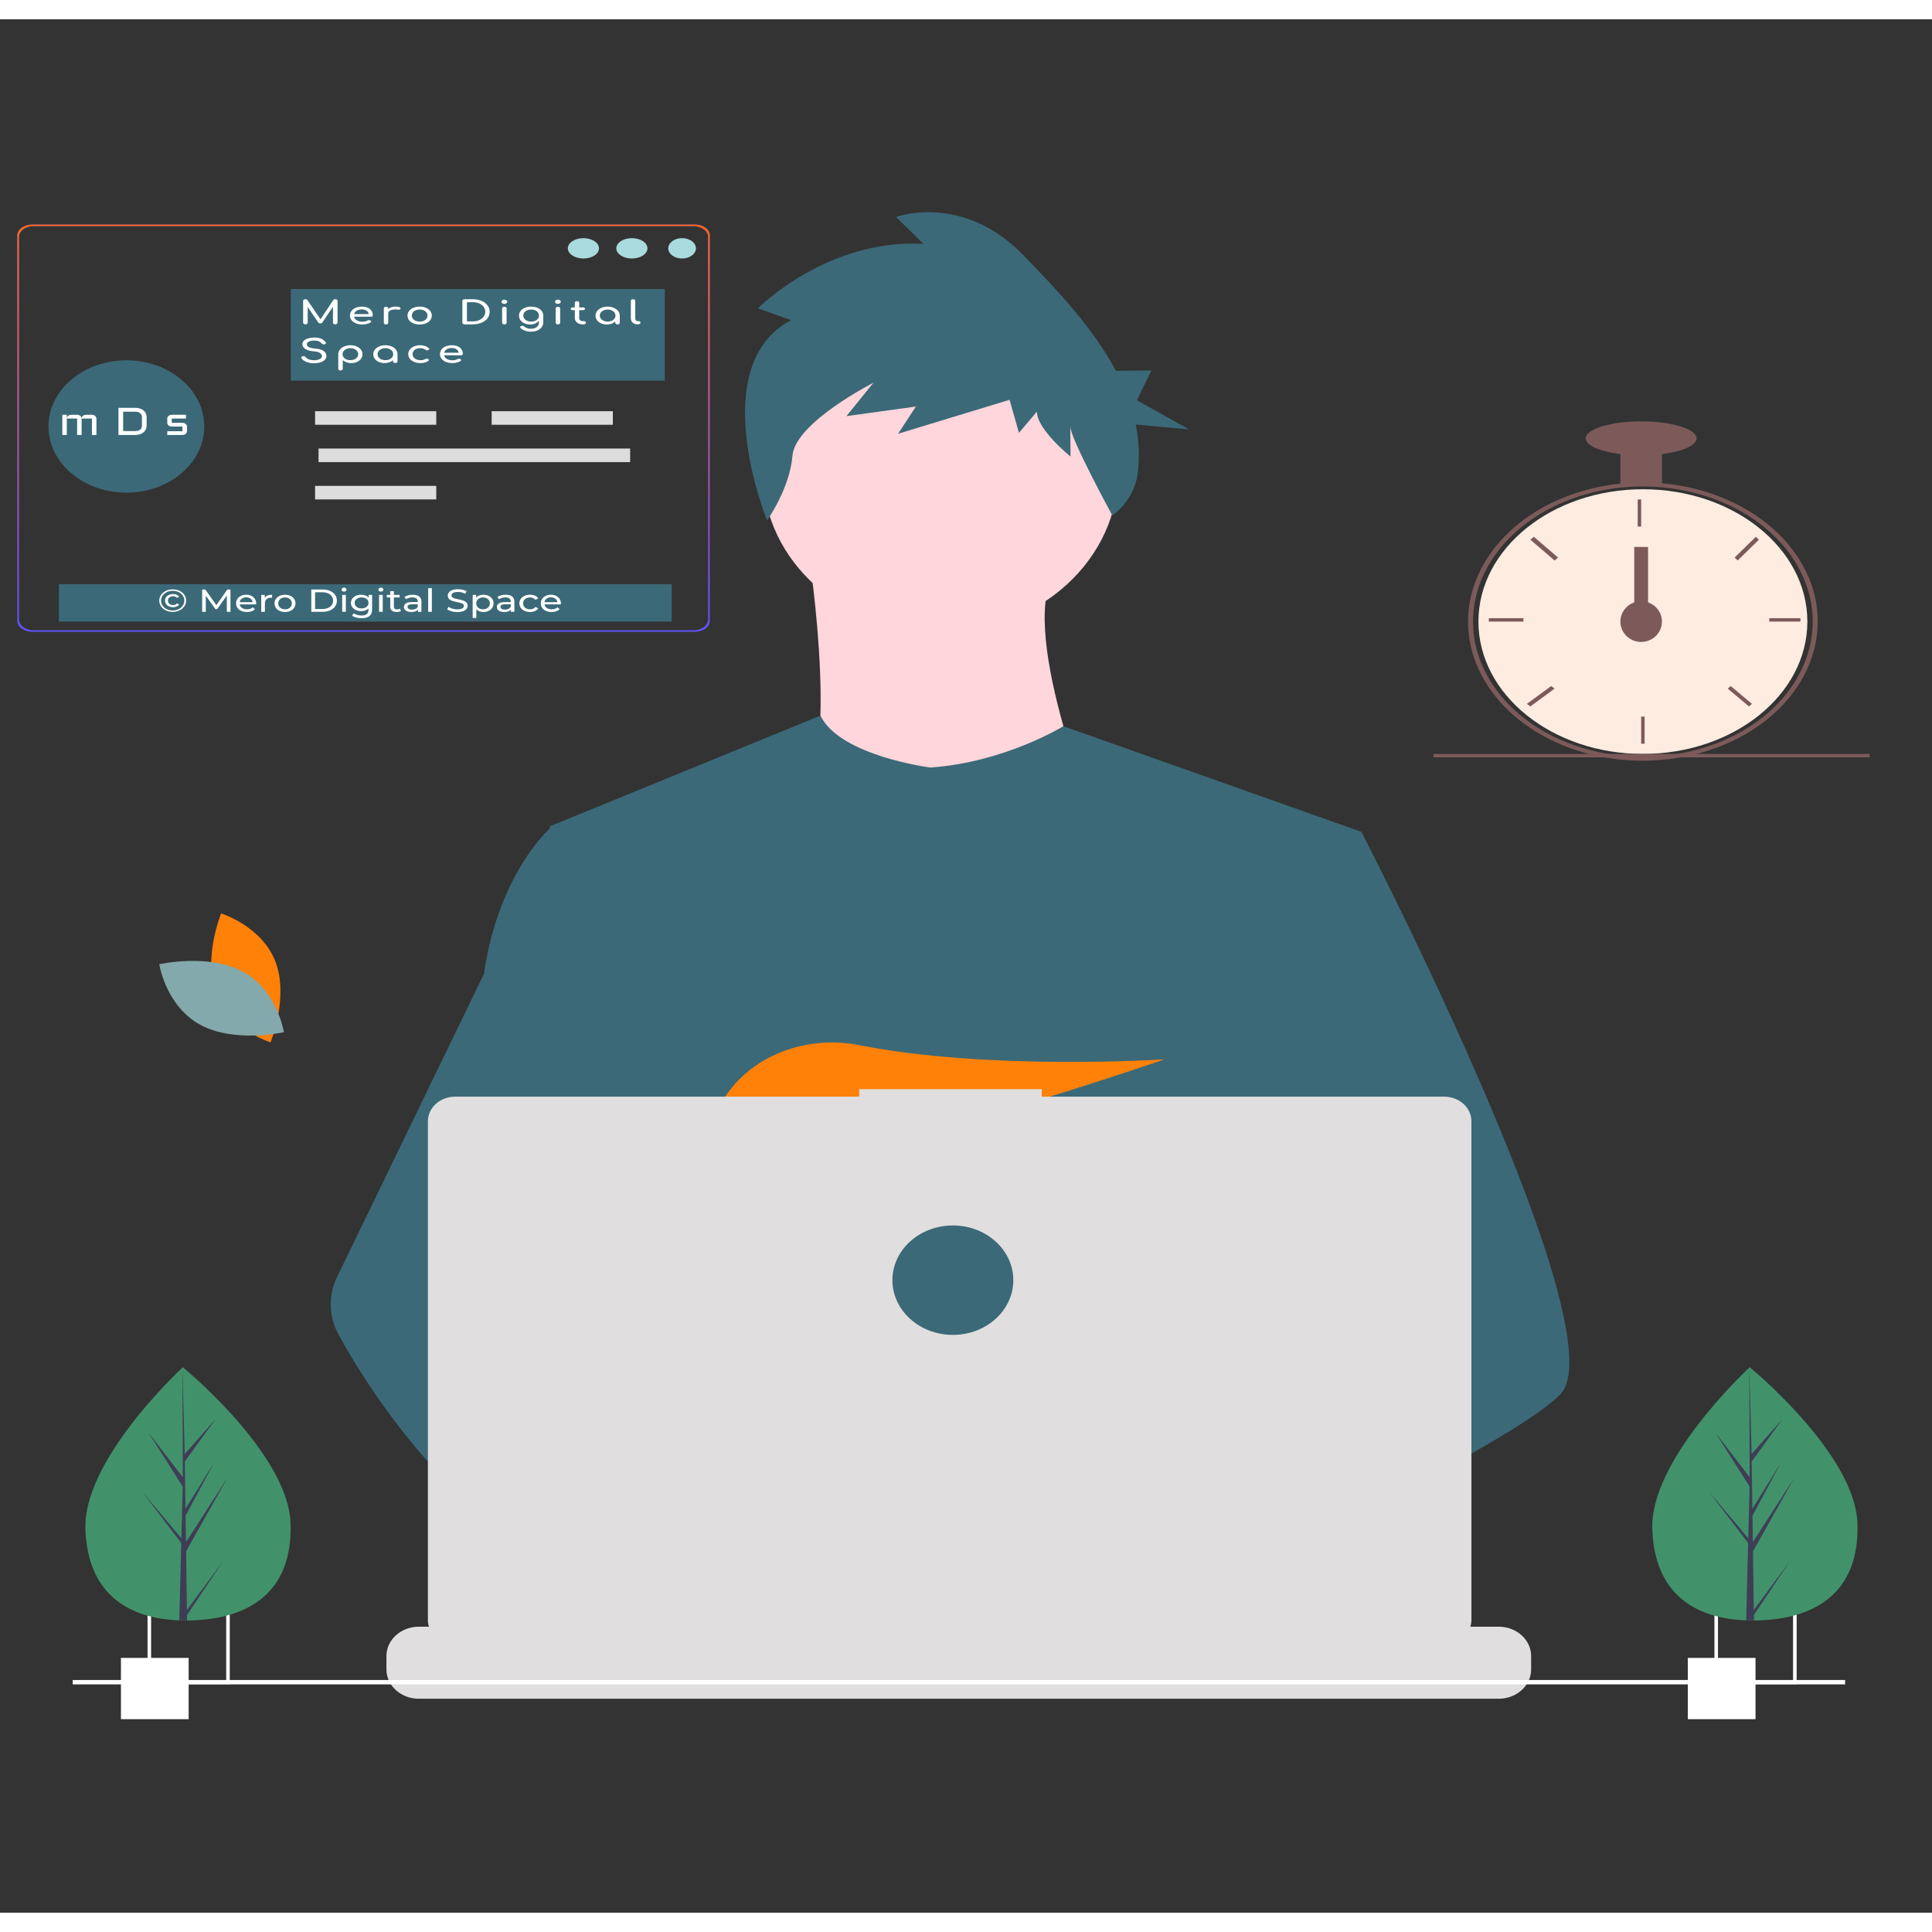 <svg width="400" height="400" viewBox="0 0 701 687" fill="none" xmlns="http://www.w3.org/2000/svg">
<rect x="0" y="0" width="701" height="687" fill="#333333" stroke="none"/>
<g id="hero 1">
<g id="ill">
<g id="undraw dev productivity umsq (1) 1">
<path id="Vector" d="M426.82 565.495C426.82 565.495 422.644 566.789 415.854 568.623C400.843 572.697 373.065 579.454 349.526 580.803C329.259 581.979 312.134 579.152 309.002 567.186C307.659 562.041 309.563 557.808 313.713 554.33C326.101 543.937 358.457 540.213 384.12 538.934C391.367 538.577 398.07 538.411 403.649 538.347C413.125 538.236 419.336 538.411 419.336 538.411L419.486 538.934L426.82 565.495Z" fill="#A0616A"/>
<path id="Vector 2" d="M356.693 603.568C340.568 621.64 273.996 583.781 250.711 569.663C245.639 566.59 242.621 564.645 242.621 564.645L263.923 538.934L270.67 530.796C270.67 530.796 276.707 533.694 285.629 538.411C285.954 538.586 286.278 538.759 286.611 538.934C294.306 543.024 303.965 548.368 313.713 554.33C327.162 562.564 340.761 571.958 349.526 580.803C358.098 589.451 362.038 597.573 356.693 603.568Z" fill="#A0616A"/>
<g id="user">
<path id="Vector 3" d="M341.81 222.371C377.439 222.098 406.078 195.736 405.776 163.489C405.474 131.242 376.344 105.323 340.715 105.597C305.084 105.87 276.444 132.233 276.747 164.479C277.05 196.726 306.178 222.644 341.81 222.371Z" fill="#FED6DB"/>
<path id="Vector 4" d="M293.384 193.547C293.384 193.547 306.315 276.381 287.703 285.833C269.09 295.284 399.062 295.133 399.062 295.133C399.062 295.133 369.404 223.429 382.287 201.328L293.384 193.547Z" fill="#FED6DB"/>
<path id="Vector 5" d="M493.967 294.824L483.575 339.45L461.604 433.865L460.968 439.031L453.64 498.839L448.766 538.572L445.498 565.262C424.202 575.373 408.765 582.362 408.765 582.362C408.765 582.362 407.374 576.321 405.152 568.596C390.18 572.784 362.466 579.754 338.941 581.284C347.595 589.866 351.608 597.958 346.323 603.993C330.366 622.189 263.442 584.842 240.025 570.903C239.515 574.287 239.342 577.707 239.506 581.119L221.572 568.853L223.068 540.304L225.591 491.998L228.76 431.42C227.558 428.836 226.545 426.184 225.729 423.479C220.107 405.957 213.155 370.937 207.799 341.567C203.49 317.929 200.231 297.951 199.543 293.701C199.45 293.146 199.404 292.86 199.404 292.86L297.67 252.657C304.817 267.317 337.592 271.488 337.592 271.488C364.694 269.588 385.829 256.484 385.829 256.484L493.967 294.824Z" fill="#3B6978"/>
<path id="Vector 6" d="M287.074 109.167L274.971 104.889C274.971 104.889 299.957 79.565 335.07 81.481L325.107 71.723C325.107 71.723 349.151 62.797 371.298 85.574C382.94 97.547 396.412 111.623 404.877 127.531L417.795 127.431L412.505 138.217L431.476 148.816L412.089 147.035C413.298 152.91 413.531 158.915 412.781 164.852C412.006 170.792 408.712 176.226 403.593 180.008C403.593 180.008 388.371 152.099 388.329 147.728L388.432 158.654C388.432 158.654 376.278 148.913 376.216 142.357L369.708 150.056L366.306 138.062L325.844 150.393L332.332 140.509L307.14 143.98L316.898 131.885C316.898 131.885 288.518 146.308 287.536 158.336C286.551 170.364 278.312 181.816 278.312 181.816C278.312 181.816 255.427 125.801 287.074 109.167Z" fill="#3B6978"/>
<path id="Vector 7" d="M566.009 499.065C559.498 505.563 543.306 515.398 523.665 526.062C516.359 530.025 508.58 534.11 500.643 538.174C481.702 547.871 461.866 557.488 445.498 565.262C424.202 575.373 408.765 582.362 408.765 582.362C408.765 582.362 407.374 576.321 405.152 568.596C402.177 558.256 397.717 544.895 393.145 538.999C392.985 538.794 392.826 538.604 392.665 538.415C391.334 536.861 390.001 535.957 388.695 535.967L453.64 498.839L481.707 482.791L460.968 439.031L434.957 384.139L449.929 339.708L464.979 295.047L493.967 294.824C493.967 294.824 503.742 313.71 516.262 340.057C518.134 343.997 520.067 348.103 522.037 352.343C547.807 407.731 580.013 485.102 566.009 499.065Z" fill="#3B6978"/>
<path id="Vector 8" d="M274.649 539.384C272.269 539.393 269.893 539.587 267.548 539.962C247.408 543.253 241.614 559.822 240.025 570.903C239.515 574.288 239.342 577.707 239.508 581.118L221.572 568.853L215.038 564.385C199.367 559.575 185.361 550.923 173.193 540.686C162.635 531.647 153.146 521.637 144.881 510.818C136.649 500.153 129.295 488.957 122.878 477.318C121.088 474.07 120.108 470.505 120.008 466.877C119.909 463.248 120.693 459.645 122.304 456.319L143.952 411.647L175.592 346.355C175.815 344.805 176.061 343.289 176.33 341.808C182.415 308.57 199.411 293.702 199.411 293.702L212.5 293.601L221.706 341.46L233.142 400.919L225.729 423.478L208.599 475.58L225.589 491.998L274.649 539.384Z" fill="#3B6978"/>
<path id="Vector 9" d="M287.594 400.117L298.783 411.931C302.94 411.215 307.283 410.372 311.754 409.425L308.54 400.117L316.399 408.414C363.773 397.869 422.495 377.367 422.495 377.367C422.495 377.367 359.098 381.574 311.766 372.215C290.822 368.074 269.275 377.469 260.681 395.243C255.686 405.574 256.471 414.524 274.187 414.524C280.173 414.432 286.143 413.925 292.044 413.005L287.594 400.117Z" fill="#FF8108"/>
</g>
<path id="Vector 10" d="M555.554 593.881V598.701C555.558 600.023 555.286 601.336 554.755 602.568C554.52 603.117 554.235 603.649 553.904 604.156C552.858 605.744 551.374 607.059 549.598 607.973C547.823 608.886 545.814 609.365 543.771 609.364H151.991C149.949 609.365 147.941 608.886 146.164 607.973C144.387 607.059 142.904 605.744 141.858 604.156C141.528 603.649 141.243 603.117 141.007 602.568C140.478 601.336 140.206 600.023 140.209 598.701V593.881C140.209 592.481 140.513 591.095 141.106 589.799C141.696 588.505 142.566 587.331 143.66 586.34C144.753 585.35 146.053 584.564 147.481 584.028C148.912 583.492 150.444 583.216 151.991 583.217H174.574V580.971C174.574 580.911 174.588 580.854 174.612 580.799C174.637 580.745 174.672 580.697 174.719 580.655C174.764 580.615 174.818 580.581 174.878 580.559C174.937 580.537 175.001 580.526 175.065 580.526H186.848C186.913 580.526 186.977 580.537 187.038 580.559C187.097 580.581 187.151 580.615 187.197 580.655C187.242 580.697 187.279 580.745 187.303 580.799C187.328 580.854 187.339 580.911 187.339 580.971V583.217H194.701V580.971C194.701 580.911 194.713 580.854 194.739 580.799C194.762 580.745 194.799 580.697 194.844 580.655C194.891 580.615 194.945 580.581 195.004 580.559C195.064 580.537 195.128 580.526 195.192 580.526H206.975C207.04 580.526 207.104 580.537 207.163 580.559C207.223 580.581 207.276 580.615 207.323 580.655C207.369 580.697 207.404 580.745 207.429 580.799C207.453 580.854 207.466 580.911 207.466 580.971V583.217H214.835V580.971C214.835 580.911 214.849 580.854 214.874 580.799C214.898 580.745 214.934 580.697 214.98 580.655C215.025 580.615 215.08 580.581 215.139 580.559C215.199 580.537 215.264 580.526 215.328 580.526H227.11C227.174 580.526 227.238 580.537 227.299 580.559C227.358 580.581 227.412 580.615 227.457 580.655C227.503 580.697 227.54 580.745 227.565 580.799C227.589 580.854 227.601 580.911 227.601 580.971V583.217H234.962V580.971C234.962 580.911 234.976 580.854 235 580.799C235.025 580.745 235.06 580.697 235.106 580.655C235.152 580.615 235.206 580.581 235.266 580.559C235.325 580.537 235.389 580.526 235.453 580.526H247.236C247.301 580.526 247.365 580.537 247.425 580.559C247.484 580.581 247.538 580.615 247.584 580.655C247.629 580.697 247.667 580.745 247.69 580.799C247.716 580.854 247.728 580.911 247.728 580.971V583.217H255.089V580.971C255.089 580.911 255.101 580.854 255.126 580.799C255.15 580.745 255.187 580.697 255.232 580.655C255.278 580.615 255.332 580.581 255.391 580.559C255.452 580.537 255.516 580.526 255.58 580.526H267.362C267.428 580.526 267.492 580.537 267.551 580.559C267.611 580.581 267.664 580.615 267.71 580.655C267.756 580.697 267.792 580.745 267.817 580.799C267.841 580.854 267.854 580.911 267.854 580.971V583.217H275.224V580.971C275.224 580.911 275.237 580.854 275.262 580.799C275.286 580.745 275.322 580.697 275.367 580.655C275.413 580.615 275.468 580.581 275.527 580.559C275.587 580.537 275.651 580.526 275.715 580.526H287.498C287.562 580.526 287.626 580.537 287.686 580.559C287.745 580.581 287.799 580.615 287.845 580.655C287.891 580.697 287.928 580.745 287.953 580.799C287.977 580.854 287.989 580.911 287.989 580.971V583.217H295.35V580.971C295.35 580.911 295.363 580.854 295.387 580.799C295.412 580.745 295.448 580.697 295.494 580.655C295.539 580.615 295.593 580.581 295.654 580.559C295.713 580.537 295.777 580.526 295.841 580.526H388.138C388.203 580.526 388.267 580.537 388.326 580.559C388.387 580.581 388.439 580.615 388.486 580.655C388.532 580.697 388.568 580.745 388.593 580.799C388.617 580.854 388.629 580.911 388.629 580.971V583.217H396V580.971C396 580.911 396.011 580.854 396.037 580.799C396.061 580.745 396.098 580.697 396.143 580.655C396.188 580.615 396.243 580.581 396.302 580.559C396.363 580.537 396.427 580.526 396.491 580.526H408.273C408.403 580.526 408.527 580.574 408.62 580.658C408.711 580.74 408.763 580.852 408.765 580.971V583.217H416.125V580.971C416.125 580.911 416.139 580.854 416.163 580.799C416.188 580.745 416.223 580.697 416.27 580.655C416.315 580.615 416.369 580.581 416.429 580.559C416.488 580.537 416.552 580.526 416.616 580.526H428.399C428.464 580.526 428.528 580.537 428.589 580.559C428.648 580.581 428.702 580.615 428.748 580.655C428.793 580.697 428.83 580.745 428.854 580.799C428.879 580.854 428.891 580.911 428.891 580.971V583.217H436.252V580.971C436.252 580.911 436.264 580.854 436.29 580.799C436.315 580.745 436.35 580.697 436.395 580.655C436.442 580.615 436.496 580.581 436.556 580.559C436.615 580.537 436.679 580.526 436.743 580.526H448.526C448.591 580.526 448.655 580.537 448.714 580.559C448.774 580.581 448.828 580.615 448.874 580.655C448.92 580.697 448.955 580.745 448.98 580.799C449.004 580.854 449.017 580.911 449.017 580.971V583.217H456.387V580.971C456.387 580.911 456.4 580.854 456.425 580.799C456.449 580.745 456.485 580.697 456.531 580.655C456.576 580.615 456.631 580.581 456.69 580.559C456.75 580.537 456.815 580.526 456.879 580.526H468.661C468.789 580.527 468.914 580.575 469.004 580.658C469.095 580.74 469.145 580.854 469.144 580.971V583.217H476.513V580.971C476.513 580.911 476.527 580.854 476.551 580.799C476.576 580.745 476.611 580.697 476.657 580.655C476.703 580.615 476.757 580.581 476.817 580.559C476.876 580.537 476.94 580.526 477.004 580.526H488.788C488.852 580.526 488.916 580.537 488.976 580.559C489.035 580.581 489.089 580.615 489.136 580.655C489.181 580.697 489.218 580.745 489.241 580.799C489.267 580.854 489.279 580.911 489.279 580.971V583.217H496.64V580.971C496.64 580.911 496.652 580.854 496.677 580.799C496.702 580.745 496.738 580.697 496.783 580.655C496.829 580.615 496.883 580.581 496.944 580.559C497.003 580.537 497.067 580.526 497.131 580.526H508.913C508.979 580.526 509.043 580.537 509.102 580.559C509.162 580.581 509.216 580.615 509.261 580.655C509.308 580.697 509.343 580.745 509.368 580.799C509.392 580.854 509.405 580.911 509.405 580.971V583.217H543.771C545.318 583.216 546.852 583.492 548.28 584.028C549.711 584.564 551.01 585.35 552.104 586.34C553.198 587.331 554.065 588.505 554.658 589.799C555.25 591.095 555.554 592.481 555.554 593.881Z" fill="#E0DEDE"/>
<path id="Vector 11" d="M669.476 602.568H26.382V604.156H669.476V602.568Z" fill="white"/>
<path id="Vector 12" d="M524.008 390.905H377.98V388.181H311.765V390.905H165.135C162.515 390.905 160.003 391.847 158.151 393.523C156.298 395.201 155.256 397.474 155.256 399.845V580.812C155.256 583.183 156.298 585.457 158.151 587.134C160.003 588.809 162.515 589.751 165.135 589.751H524.008C526.627 589.751 529.139 588.809 530.992 587.134C532.845 585.457 533.886 583.183 533.886 580.812V399.845C533.886 398.672 533.631 397.508 533.133 396.424C532.637 395.339 531.91 394.354 530.992 393.523C530.075 392.694 528.986 392.036 527.788 391.586C526.589 391.137 525.305 390.905 524.008 390.905Z" fill="#E0DEDE"/>
<path id="Vector 14" d="M345.736 477.344C357.849 477.344 367.669 468.456 367.669 457.493C367.669 446.53 357.849 437.642 345.736 437.642C333.622 437.642 323.802 446.53 323.802 457.493C323.802 468.456 333.622 477.344 345.736 477.344Z" fill="#3B6978"/>
<path id="Vector 16" d="M53.536 577.078V604.074H83.365V577.078H53.536ZM82.067 602.899H54.825V578.252H82.067V602.899Z" fill="white"/>
<path id="Vector 15" d="M68.447 594.546H43.882V616.778H68.447V594.546Z" fill="white"/>
<path id="Vector 18" d="M622.056 577.078V604.074H651.886V577.078H622.056ZM650.587 602.899H623.346V578.252H650.587V602.899Z" fill="white"/>
<path id="Vector 17" d="M636.968 594.546H612.401V616.778H636.968V594.546Z" fill="white"/>
<g id="leaf-left">
<path id="Vector 33" d="M105.425 545.738C106.244 571.108 89.865 580.404 69.31 580.947C68.833 580.959 68.358 580.968 67.885 580.971C66.932 580.978 65.988 580.963 65.053 580.927C46.463 580.229 31.749 571.298 30.987 547.705C30.2 523.29 63.685 491.566 66.198 489.219L66.202 489.217C66.297 489.127 66.347 489.082 66.347 489.082C66.347 489.082 104.607 520.372 105.425 545.738Z" fill="#41926A"/>
<path id="Vector 34" d="M67.831 577.102L80.888 559.529L67.857 578.993L67.885 580.971C66.932 580.978 65.988 580.963 65.052 580.927L65.7 555.51L65.682 555.313L65.706 555.276L65.768 552.874L51.47 534.085L65.752 551.076L65.803 551.583L66.291 532.379L53.941 512.9L66.326 529.005L66.197 489.219V489.086L66.202 489.217L67.021 520.574L78.278 507.837L67.058 523.275L67.304 540.452L77.662 523.687L67.342 542.979L67.479 552.53L82.542 529.177L67.525 555.863L67.831 577.102Z" fill="#3F3D56"/>
</g>
<g id="leaf-right">
<path id="Vector 35" d="M673.946 545.738C674.764 571.108 658.386 580.404 637.831 580.947C637.353 580.959 636.879 580.968 636.405 580.971C635.453 580.978 634.508 580.963 633.573 580.927C614.984 580.229 600.27 571.298 599.507 547.705C598.719 523.29 632.205 491.566 634.718 489.219L634.723 489.217C634.818 489.127 634.867 489.082 634.867 489.082C634.867 489.082 673.127 520.372 673.946 545.738Z" fill="#41926A"/>
<path id="Vector 36" d="M636.352 577.102L649.409 559.529L636.379 578.993L636.405 580.971C635.453 580.978 634.508 580.963 633.573 580.927L634.22 555.51L634.203 555.313L634.228 555.276L634.289 552.874L619.991 534.085L634.273 551.076L634.323 551.583L634.812 532.379L622.462 512.9L634.847 529.005L634.718 489.219V489.086L634.723 489.217L635.542 520.574L646.798 507.837L635.58 523.275L635.825 540.452L646.183 523.687L635.864 542.979L636.001 552.53L651.063 529.177L636.046 555.863L636.352 577.102Z" fill="#3F3D56"/>
</g>
</g>
<path id="Vector 2_2" d="M596.101 266.551C563.144 266.551 536.428 245.053 536.428 218.535C536.428 192.017 563.144 170.519 596.101 170.519C629.058 170.519 655.774 192.017 655.774 218.535C655.774 245.053 629.058 266.551 596.101 266.551Z" fill="#FFECE1"/>
<path id="Vector 3_2" d="M587.944 168.468C593.361 167.919 598.841 167.919 604.258 168.468C616.325 169.728 627.683 173.717 636.985 179.959C646.288 186.202 653.146 194.437 656.742 203.687C658.378 207.902 659.306 212.272 659.497 216.682C659.525 217.295 659.543 217.914 659.543 218.535C659.525 231.919 652.836 244.751 640.943 254.213C629.048 263.677 612.923 269 596.101 269.013C594.751 269.013 593.4 268.978 592.067 268.914C588.941 268.757 585.832 268.414 582.768 267.888C568.142 265.385 555.097 258.85 545.937 249.438C536.779 240.024 532.094 228.338 532.714 216.443C533.333 204.549 539.215 193.211 549.32 184.433C559.427 175.654 573.106 170 587.944 168.468ZM576.245 264.96H576.253C581.363 266.348 586.68 267.19 592.067 267.463C593.4 267.535 594.751 267.572 596.101 267.572C612.44 267.556 628.104 262.385 639.657 253.192C651.211 243.998 657.71 231.536 657.73 218.535C657.73 217.914 657.713 217.295 657.685 216.682C657.062 204.012 650.304 192.025 638.825 183.231C627.346 174.437 612.036 169.515 596.101 169.498C581.5 169.499 567.374 173.624 556.239 181.139C545.104 188.653 537.683 199.069 535.3 210.531C532.916 221.992 535.722 233.754 543.221 243.722C550.72 253.691 562.423 261.218 576.245 264.96Z" fill="#7D5A5A"/>
<path id="Vector 4_2" d="M594.217 174.212H595.473V184.062H594.217V174.212Z" fill="#7D5A5A"/>
<path id="Vector 5_2" d="M637.087 187.755L638.186 188.832L630.493 196.374L629.392 195.296L637.087 187.755Z" fill="#7D5A5A"/>
<path id="Vector 6_2" d="M653.262 217.304V218.535H641.955V217.304H653.262Z" fill="#7D5A5A"/>
<path id="Vector 7_2" d="M635.674 248.391L634.575 249.315L626.88 242.851L627.98 241.927L635.674 248.391Z" fill="#7D5A5A"/>
<path id="Vector 8_2" d="M565.323 195.296L564.065 196.374L555.272 188.832L556.53 187.755L565.323 195.296Z" fill="#7D5A5A"/>
<path id="Vector 9_2" d="M552.76 217.304V218.535H540.197V217.304H552.76Z" fill="#7D5A5A"/>
<path id="Vector 10_2" d="M562.809 241.927L564.066 242.851L555.274 249.315L554.016 248.391L562.809 241.927Z" fill="#7D5A5A"/>
<path id="Vector 11_2" d="M595.473 253.008H596.729V262.858H595.473V253.008Z" fill="#7D5A5A"/>
<path id="Vector 12_2" d="M587.935 155.745H603.011V169.288H587.935V155.745Z" fill="#7D5A5A"/>
<path id="Vector 13" d="M595.473 158.207C584.371 158.207 575.373 155.45 575.373 152.051C575.373 148.651 584.371 145.895 595.473 145.895C606.573 145.895 615.573 148.651 615.573 152.051C615.573 155.45 606.573 158.207 595.473 158.207Z" fill="#7D5A5A"/>
<path id="clock-hand" d="M592.961 191.449H597.986V218.535H592.961V191.449Z" fill="#7D5A5A"/>
<path id="Vector 14_2" d="M595.473 225.922C591.31 225.922 587.935 222.615 587.935 218.535C587.935 214.455 591.31 211.148 595.473 211.148C599.636 211.148 603.011 214.455 603.011 218.535C603.011 222.615 599.636 225.922 595.473 225.922Z" fill="#7D5A5A"/>
<path id="Vector 15_2" d="M520.097 266.551H678.387V267.782H520.097V266.551Z" fill="#7D5A5A"/>
<path id="Vector 16_2" d="M257.536 218.265C257.536 220.454 255.138 222.229 252.183 222.229H11.635C8.678 222.229 6.281 220.454 6.281 218.265V78.449C6.281 76.261 8.678 74.487 11.635 74.487H252.183C255.138 74.487 257.536 76.261 257.536 78.449V218.265ZM6.878 217.726C6.878 219.915 9.275 221.689 12.232 221.689H251.586C254.541 221.689 256.939 219.915 256.939 217.726V78.989C256.939 76.8 254.541 75.026 251.586 75.026H12.232C9.275 75.026 6.878 76.8 6.878 78.989V217.726Z" fill="#6153FD"/>
<path id="Vector 17_2" d="M257.536 218.265C257.536 220.454 255.138 222.229 252.183 222.229H11.635C8.678 222.229 6.281 220.454 6.281 218.265V78.449C6.281 76.261 8.678 74.487 11.635 74.487H252.183C255.138 74.487 257.536 76.261 257.536 78.449V218.265ZM6.878 217.726C6.878 219.915 9.275 221.689 12.232 221.689H251.586C254.541 221.689 256.939 219.915 256.939 217.726V78.989C256.939 76.8 254.541 75.026 251.586 75.026H12.232C9.275 75.026 6.878 76.8 6.878 78.989V217.726Z" fill="url(#paint0_linear)"/>
<path id="Vector 18_2" d="M158.29 142.202H114.321V147.126H158.29V142.202Z" fill="#DDDDDD"/>
<path id="Vector 19" d="M222.36 142.202H178.391V147.126H222.36V142.202Z" fill="#DDDDDD"/>
<path id="Vector 20" d="M158.29 169.288H114.321V174.212H158.29V169.288Z" fill="#DDDDDD"/>
<path id="Vector 21" d="M228.642 155.745H115.577V160.669H228.642V155.745Z" fill="#DDDDDD"/>
<path id="Vector 22" d="M243.717 204.992H21.357V218.535H243.717V204.992Z" fill="#3B6978"/>
<path id="Vector 23" d="M241.204 97.879H105.527V131.121H241.204V97.879Z" fill="#3B6978"/>
<path id="Vector 24" d="M110.813 110.689C110.578 110.689 110.384 110.631 110.224 110.514C110.064 110.397 109.983 110.253 109.983 110.082V102.18C109.983 102.001 110.064 101.857 110.224 101.748C110.384 101.631 110.578 101.573 110.813 101.573C111.133 101.573 111.377 101.682 111.548 101.899L116.293 108.845L120.907 101.899C121.077 101.682 121.322 101.573 121.641 101.573C121.876 101.573 122.075 101.631 122.234 101.748C122.394 101.857 122.472 102.001 122.472 102.18V110.082C122.472 110.253 122.387 110.397 122.217 110.514C122.057 110.631 121.865 110.689 121.641 110.689C121.407 110.689 121.212 110.631 121.052 110.514C120.893 110.397 120.811 110.253 120.811 110.082V104.281L116.946 110.035C116.765 110.238 116.527 110.339 116.229 110.339C115.878 110.339 115.622 110.218 115.462 109.977L111.644 104.386V110.082C111.644 110.253 111.566 110.397 111.406 110.514C111.246 110.631 111.047 110.689 110.813 110.689ZM131.533 110.736C130.65 110.736 129.862 110.599 129.17 110.327C128.489 110.047 127.953 109.666 127.558 109.183C127.175 108.693 126.983 108.133 126.983 107.502C126.983 106.864 127.164 106.304 127.527 105.821C127.899 105.331 128.41 104.95 129.059 104.678C129.709 104.397 130.454 104.257 131.296 104.257C132.126 104.257 132.84 104.393 133.436 104.666C134.032 104.93 134.483 105.3 134.792 105.775C135.111 106.242 135.27 106.782 135.27 107.397C135.27 107.545 135.203 107.67 135.064 107.771C134.926 107.864 134.749 107.911 134.535 107.911H128.466C128.585 108.448 128.921 108.887 129.475 109.23C130.039 109.564 130.724 109.732 131.533 109.732C131.863 109.732 132.201 109.689 132.542 109.603C132.894 109.51 133.174 109.405 133.386 109.288C133.546 109.203 133.716 109.16 133.897 109.16C134.088 109.152 134.255 109.191 134.395 109.276C134.576 109.393 134.671 109.522 134.681 109.662C134.693 109.802 134.607 109.922 134.426 110.024C134.064 110.234 133.61 110.405 133.067 110.537C132.534 110.669 132.023 110.736 131.533 110.736ZM131.296 105.261C130.508 105.261 129.872 105.421 129.394 105.74C128.914 106.059 128.612 106.471 128.485 106.977H133.802C133.705 106.479 133.446 106.07 133.02 105.751C132.595 105.424 132.02 105.261 131.296 105.261ZM140.066 110.689C139.533 110.689 139.267 110.494 139.267 110.105V104.888C139.267 104.498 139.533 104.304 140.066 104.304C140.598 104.304 140.865 104.498 140.865 104.888V105.109C141.184 104.837 141.571 104.623 142.028 104.467C142.496 104.312 143.004 104.234 143.548 104.234C144.186 104.234 144.659 104.312 144.968 104.467C145.287 104.615 145.411 104.794 145.337 105.004C145.283 105.168 145.176 105.277 145.017 105.331C144.857 105.378 144.67 105.386 144.456 105.355C143.775 105.253 143.164 105.246 142.621 105.331C142.078 105.417 141.645 105.576 141.326 105.81C141.017 106.043 140.865 106.339 140.865 106.697V110.105C140.865 110.494 140.598 110.689 140.066 110.689ZM152.272 110.736C151.408 110.736 150.65 110.599 149.989 110.327C149.329 110.047 148.807 109.666 148.424 109.183C148.052 108.693 147.863 108.133 147.863 107.502C147.863 106.864 148.052 106.304 148.424 105.821C148.807 105.331 149.329 104.95 149.989 104.678C150.65 104.397 151.408 104.257 152.272 104.257C153.123 104.257 153.88 104.397 154.54 104.678C155.2 104.95 155.717 105.331 156.091 105.821C156.474 106.304 156.666 106.864 156.666 107.502C156.666 108.133 156.478 108.693 156.104 109.183C155.733 109.666 155.217 110.047 154.557 110.327C153.897 110.599 153.135 110.736 152.272 110.736ZM152.272 109.685C152.826 109.685 153.315 109.592 153.741 109.405C154.167 109.218 154.498 108.961 154.731 108.635C154.976 108.308 155.101 107.93 155.101 107.502C155.101 107.074 154.976 106.697 154.731 106.37C154.498 106.035 154.167 105.775 153.741 105.588C153.315 105.401 152.826 105.308 152.272 105.308C151.718 105.308 151.228 105.401 150.803 105.588C150.376 105.775 150.043 106.035 149.798 106.37C149.553 106.697 149.429 107.074 149.429 107.502C149.429 107.93 149.553 108.308 149.798 108.635C150.043 108.961 150.376 109.218 150.803 109.405C151.228 109.592 151.718 109.685 152.272 109.685ZM168.592 110.689C168.357 110.689 168.161 110.631 168.001 110.514C167.843 110.397 167.761 110.253 167.761 110.082V102.18C167.761 102.001 167.843 101.857 168.001 101.748C168.161 101.631 168.357 101.573 168.592 101.573H171.484C172.4 101.573 173.23 101.685 173.976 101.911C174.731 102.129 175.384 102.444 175.938 102.857C176.491 103.261 176.918 103.74 177.216 104.292C177.514 104.845 177.663 105.456 177.663 106.125C177.663 106.794 177.514 107.409 177.216 107.969C176.918 108.522 176.491 109.004 175.938 109.417C175.384 109.821 174.731 110.136 173.976 110.362C173.23 110.58 172.4 110.689 171.484 110.689H168.592ZM169.421 109.615H171.484C172.378 109.615 173.166 109.467 173.848 109.171C174.54 108.868 175.083 108.456 175.476 107.934C175.871 107.405 176.065 106.802 176.065 106.125C176.065 105.44 175.871 104.837 175.476 104.316C175.083 103.794 174.54 103.386 173.848 103.09C173.166 102.794 172.378 102.646 171.484 102.646H169.421V109.615ZM183.001 110.689C182.766 110.689 182.572 110.634 182.412 110.526C182.263 110.409 182.188 110.265 182.188 110.094V104.899C182.188 104.72 182.263 104.576 182.412 104.467C182.572 104.359 182.766 104.304 183.001 104.304C183.246 104.304 183.445 104.359 183.594 104.467C183.744 104.576 183.818 104.72 183.818 104.899V110.094C183.818 110.265 183.744 110.409 183.594 110.526C183.445 110.634 183.246 110.689 183.001 110.689ZM183.001 103.265C182.714 103.265 182.465 103.191 182.252 103.043C182.05 102.888 181.947 102.705 181.947 102.495C181.947 102.285 182.05 102.106 182.252 101.958C182.465 101.802 182.714 101.724 183.001 101.724C183.289 101.724 183.534 101.802 183.736 101.958C183.948 102.106 184.055 102.285 184.055 102.495C184.055 102.705 183.948 102.888 183.736 103.043C183.534 103.191 183.289 103.265 183.001 103.265ZM192.403 110.736C191.604 110.736 190.898 110.599 190.28 110.327C189.673 110.047 189.195 109.666 188.843 109.183C188.491 108.693 188.314 108.133 188.314 107.502C188.314 106.864 188.502 106.304 188.876 105.821C189.259 105.331 189.78 104.95 190.441 104.678C191.1 104.397 191.86 104.257 192.722 104.257C193.574 104.257 194.33 104.397 194.99 104.678C195.651 104.95 196.168 105.331 196.541 105.821C196.924 106.304 197.117 106.864 197.117 107.502V110.024C197.117 110.638 196.928 111.195 196.555 111.693C196.183 112.199 195.661 112.599 194.99 112.895C194.33 113.191 193.564 113.339 192.691 113.339C191.935 113.339 191.229 113.23 190.568 113.012C189.908 112.794 189.347 112.475 188.889 112.055C188.751 111.922 188.697 111.786 188.729 111.646C188.773 111.506 188.878 111.393 189.049 111.308C189.241 111.214 189.44 111.183 189.642 111.214C189.854 111.245 190.025 111.323 190.153 111.448C190.441 111.712 190.803 111.918 191.239 112.066C191.676 112.214 192.169 112.288 192.722 112.288C193.234 112.288 193.702 112.199 194.128 112.02C194.565 111.841 194.912 111.576 195.168 111.226C195.423 110.876 195.551 110.448 195.551 109.942V109.37C195.221 109.79 194.784 110.125 194.241 110.374C193.698 110.615 193.084 110.736 192.403 110.736ZM192.722 109.685C193.276 109.685 193.766 109.592 194.192 109.405C194.618 109.218 194.948 108.961 195.182 108.635C195.427 108.308 195.551 107.93 195.551 107.502C195.551 107.074 195.427 106.697 195.182 106.37C194.948 106.035 194.618 105.775 194.192 105.588C193.766 105.401 193.276 105.308 192.722 105.308C192.169 105.308 191.68 105.401 191.252 105.588C190.828 105.775 190.494 106.035 190.249 106.37C190.004 106.697 189.879 107.074 189.879 107.502C189.879 107.93 190.004 108.308 190.249 108.635C190.494 108.961 190.828 109.218 191.252 109.405C191.68 109.592 192.169 109.685 192.722 109.685ZM202.433 110.689C202.2 110.689 202 110.634 201.84 110.526C201.691 110.409 201.617 110.265 201.617 110.094V104.899C201.617 104.72 201.691 104.576 201.84 104.467C202 104.359 202.2 104.304 202.433 104.304C202.678 104.304 202.873 104.359 203.022 104.467C203.172 104.576 203.246 104.72 203.246 104.899V110.094C203.246 110.265 203.172 110.409 203.022 110.526C202.873 110.634 202.678 110.689 202.433 110.689ZM202.433 103.265C202.146 103.265 201.893 103.191 201.681 103.043C201.478 102.888 201.379 102.705 201.379 102.495C201.379 102.285 201.478 102.106 201.681 101.958C201.893 101.802 202.146 101.724 202.433 101.724C202.721 101.724 202.966 101.802 203.168 101.958C203.382 102.106 203.487 102.285 203.487 102.495C203.487 102.705 203.382 102.888 203.168 103.043C202.966 103.191 202.721 103.265 202.433 103.265ZM211.37 110.689C210.838 110.689 210.359 110.592 209.933 110.397C209.507 110.195 209.173 109.922 208.928 109.58C208.683 109.238 208.56 108.852 208.56 108.424V105.541H207.824C207.602 105.541 207.419 105.495 207.281 105.401C207.143 105.308 207.075 105.191 207.075 105.051C207.075 104.895 207.143 104.771 207.281 104.678C207.419 104.584 207.602 104.537 207.824 104.537H208.56V102.857C208.56 102.685 208.634 102.545 208.782 102.436C208.932 102.327 209.124 102.273 209.358 102.273C209.593 102.273 209.784 102.327 209.933 102.436C210.081 102.545 210.157 102.685 210.157 102.857V104.537H211.516C211.74 104.537 211.921 104.584 212.059 104.678C212.197 104.771 212.265 104.895 212.265 105.051C212.265 105.191 212.197 105.308 212.059 105.401C211.921 105.495 211.74 105.541 211.516 105.541H210.157V108.424C210.157 108.736 210.274 108.996 210.507 109.207C210.742 109.417 211.03 109.522 211.37 109.522H211.913C212.104 109.522 212.265 109.576 212.392 109.685C212.531 109.794 212.601 109.934 212.601 110.105C212.601 110.276 212.51 110.417 212.329 110.526C212.158 110.634 211.934 110.689 211.658 110.689H211.37ZM220.162 110.736C219.384 110.736 218.689 110.596 218.071 110.315C217.453 110.027 216.965 109.642 216.601 109.16C216.25 108.669 216.073 108.117 216.073 107.502C216.073 106.887 216.265 106.335 216.648 105.845C217.042 105.355 217.57 104.969 218.231 104.689C218.902 104.401 219.65 104.257 220.481 104.257C221.311 104.257 222.056 104.401 222.717 104.689C223.378 104.969 223.899 105.355 224.282 105.845C224.677 106.335 224.875 106.887 224.875 107.502V110.105C224.875 110.276 224.794 110.42 224.634 110.537C224.485 110.646 224.292 110.701 224.059 110.701C223.825 110.701 223.629 110.646 223.47 110.537C223.32 110.42 223.246 110.276 223.246 110.105V109.673C222.873 110 222.419 110.261 221.887 110.455C221.365 110.642 220.79 110.736 220.162 110.736ZM220.481 109.685C221.024 109.685 221.51 109.592 221.937 109.405C222.361 109.21 222.696 108.95 222.941 108.623C223.186 108.288 223.31 107.915 223.31 107.502C223.31 107.082 223.186 106.709 222.941 106.382C222.696 106.047 222.361 105.786 221.937 105.6C221.51 105.405 221.024 105.308 220.481 105.308C219.949 105.308 219.466 105.405 219.03 105.6C218.604 105.786 218.262 106.047 218.007 106.382C217.762 106.709 217.638 107.082 217.638 107.502C217.638 107.915 217.762 108.288 218.007 108.623C218.262 108.95 218.604 109.21 219.03 109.405C219.466 109.592 219.949 109.685 220.481 109.685ZM231.292 110.689C230.824 110.689 230.408 110.596 230.046 110.409C229.684 110.222 229.4 109.969 229.198 109.65C228.996 109.323 228.897 108.95 228.897 108.529V102.156C228.897 101.985 228.971 101.845 229.12 101.736C229.268 101.627 229.461 101.573 229.696 101.573C229.929 101.573 230.12 101.627 230.27 101.736C230.419 101.845 230.493 101.985 230.493 102.156V108.529C230.493 108.817 230.569 109.055 230.717 109.242C230.866 109.428 231.059 109.522 231.292 109.522H231.689C231.903 109.522 232.072 109.576 232.201 109.685C232.339 109.794 232.41 109.934 232.41 110.105C232.41 110.276 232.307 110.417 232.105 110.526C231.903 110.634 231.643 110.689 231.324 110.689H231.292ZM113.943 124.813C113.262 124.813 112.612 124.735 111.995 124.579C111.377 124.424 110.841 124.206 110.38 123.926C109.926 123.645 109.589 123.323 109.375 122.957C109.269 122.793 109.269 122.642 109.375 122.502C109.493 122.361 109.684 122.272 109.951 122.233C110.142 122.202 110.33 122.225 110.511 122.303C110.702 122.373 110.845 122.482 110.94 122.63C111.068 122.825 111.278 123.004 111.565 123.167C111.863 123.33 112.218 123.463 112.633 123.564C113.049 123.665 113.485 123.716 113.943 123.716C114.454 123.716 114.923 123.657 115.349 123.54C115.785 123.424 116.137 123.256 116.403 123.039C116.669 122.813 116.804 122.537 116.804 122.21C116.804 121.797 116.58 121.428 116.133 121.101C115.697 120.774 114.972 120.572 113.961 120.494C112.641 120.4 111.601 120.116 110.845 119.642C110.089 119.167 109.713 118.58 109.713 117.879C109.713 117.366 109.908 116.93 110.302 116.572C110.696 116.214 111.228 115.942 111.899 115.755C112.58 115.568 113.337 115.475 114.167 115.475C115.136 115.475 115.931 115.619 116.549 115.907C117.166 116.194 117.677 116.576 118.082 117.05C118.231 117.222 118.288 117.385 118.255 117.541C118.234 117.689 118.135 117.805 117.954 117.891C117.752 117.984 117.531 118.004 117.298 117.949C117.063 117.895 116.889 117.794 116.772 117.646C116.506 117.311 116.158 117.05 115.732 116.864C115.317 116.677 114.781 116.58 114.121 116.572C113.333 116.564 112.673 116.673 112.14 116.899C111.608 117.117 111.342 117.455 111.342 117.914C111.342 118.148 111.42 118.373 111.579 118.591C111.75 118.801 112.055 118.984 112.488 119.14C112.939 119.295 113.577 119.404 114.408 119.467C115.676 119.56 116.658 119.844 117.361 120.319C118.074 120.786 118.433 121.404 118.433 122.175C118.433 122.618 118.305 123.004 118.05 123.33C117.805 123.657 117.468 123.933 117.042 124.159C116.627 124.377 116.147 124.54 115.604 124.649C115.072 124.758 114.519 124.813 113.943 124.813ZM123.551 127.427C123.317 127.427 123.118 127.369 122.958 127.252C122.81 127.143 122.735 127.003 122.735 126.832V121.509C122.745 120.895 122.944 120.342 123.328 119.852C123.711 119.362 124.232 118.976 124.893 118.696C125.553 118.408 126.298 118.264 127.128 118.264C127.97 118.264 128.719 118.408 129.378 118.696C130.039 118.976 130.561 119.362 130.944 119.852C131.338 120.342 131.537 120.895 131.537 121.509C131.537 122.124 131.356 122.677 130.994 123.167C130.642 123.649 130.156 124.035 129.539 124.323C128.921 124.603 128.225 124.743 127.448 124.743C126.819 124.743 126.238 124.649 125.706 124.463C125.183 124.268 124.737 124.007 124.364 123.681V126.832C124.364 127.003 124.289 127.143 124.14 127.252C123.991 127.369 123.796 127.427 123.551 127.427ZM127.128 123.692C127.671 123.692 128.155 123.599 128.581 123.412C129.007 123.218 129.343 122.957 129.588 122.63C129.843 122.295 129.971 121.922 129.971 121.509C129.971 121.089 129.843 120.716 129.588 120.389C129.343 120.054 129.007 119.793 128.581 119.607C128.155 119.412 127.671 119.315 127.128 119.315C126.596 119.315 126.11 119.412 125.674 119.607C125.248 119.793 124.914 120.054 124.669 120.389C124.424 120.716 124.3 121.089 124.3 121.509C124.3 121.922 124.424 122.295 124.669 122.63C124.914 122.957 125.248 123.218 125.674 123.412C126.11 123.599 126.596 123.692 127.128 123.692ZM139.523 124.743C138.745 124.743 138.051 124.603 137.432 124.323C136.814 124.035 136.326 123.649 135.963 123.167C135.611 122.677 135.434 122.124 135.434 121.509C135.434 120.895 135.626 120.342 136.009 119.852C136.404 119.362 136.931 118.976 137.592 118.696C138.263 118.408 139.012 118.264 139.842 118.264C140.672 118.264 141.419 118.408 142.078 118.696C142.739 118.976 143.26 119.362 143.643 119.852C144.037 120.342 144.236 120.895 144.236 121.509V124.112C144.236 124.284 144.155 124.428 143.995 124.544C143.846 124.653 143.654 124.708 143.42 124.708C143.185 124.708 142.99 124.653 142.831 124.544C142.681 124.428 142.607 124.284 142.607 124.112V123.681C142.234 124.007 141.78 124.268 141.248 124.463C140.726 124.649 140.151 124.743 139.523 124.743ZM139.842 123.692C140.385 123.692 140.871 123.599 141.298 123.412C141.723 123.218 142.057 122.957 142.302 122.63C142.547 122.295 142.671 121.922 142.671 121.509C142.671 121.089 142.547 120.716 142.302 120.389C142.057 120.054 141.723 119.793 141.298 119.607C140.871 119.412 140.385 119.315 139.842 119.315C139.311 119.315 138.827 119.412 138.391 119.607C137.965 119.793 137.623 120.054 137.368 120.389C137.123 120.716 136.999 121.089 136.999 121.509C136.999 121.922 137.123 122.295 137.368 122.63C137.623 122.957 137.965 123.218 138.391 123.412C138.827 123.599 139.311 123.692 139.842 123.692ZM152.538 124.743C151.686 124.743 150.922 124.603 150.251 124.323C149.592 124.035 149.071 123.649 148.687 123.167C148.314 122.677 148.13 122.124 148.13 121.509C148.13 120.879 148.314 120.319 148.687 119.829C149.059 119.338 149.571 118.957 150.22 118.685C150.87 118.404 151.615 118.264 152.456 118.264C153.712 118.264 154.756 118.615 155.587 119.315C155.735 119.439 155.789 119.568 155.746 119.7C155.704 119.833 155.587 119.949 155.395 120.05C155.246 120.128 155.083 120.155 154.902 120.132C154.721 120.101 154.554 120.031 154.405 119.922C153.883 119.517 153.234 119.315 152.456 119.315C151.636 119.315 150.973 119.517 150.461 119.922C149.95 120.319 149.695 120.848 149.695 121.509C149.695 121.93 149.812 122.303 150.045 122.63C150.292 122.957 150.625 123.218 151.05 123.412C151.476 123.599 151.974 123.692 152.538 123.692C153.261 123.692 153.848 123.556 154.294 123.284C154.465 123.182 154.638 123.128 154.821 123.12C155.001 123.105 155.161 123.14 155.299 123.225C155.48 123.334 155.583 123.459 155.604 123.599C155.626 123.731 155.562 123.852 155.412 123.961C154.646 124.482 153.687 124.743 152.538 124.743ZM164.19 124.743C163.307 124.743 162.518 124.607 161.825 124.334C161.145 124.054 160.606 123.673 160.211 123.19C159.828 122.7 159.636 122.14 159.636 121.509C159.636 120.871 159.817 120.311 160.18 119.829C160.552 119.338 161.063 118.957 161.712 118.685C162.362 118.404 163.107 118.264 163.949 118.264C164.779 118.264 165.493 118.401 166.089 118.673C166.685 118.938 167.14 119.307 167.449 119.782C167.768 120.249 167.927 120.79 167.927 121.404C167.927 121.552 167.856 121.677 167.719 121.778C167.579 121.871 167.406 121.918 167.192 121.918H161.123C161.241 122.455 161.574 122.895 162.128 123.237C162.692 123.572 163.381 123.739 164.19 123.739C164.52 123.739 164.854 123.696 165.195 123.611C165.547 123.517 165.83 123.412 166.043 123.295C166.202 123.21 166.373 123.167 166.554 123.167C166.745 123.159 166.908 123.198 167.048 123.284C167.229 123.4 167.324 123.529 167.334 123.669C167.346 123.809 167.26 123.93 167.079 124.031C166.717 124.241 166.266 124.412 165.724 124.544C165.191 124.677 164.68 124.743 164.19 124.743ZM163.949 119.268C163.161 119.268 162.529 119.428 162.05 119.747C161.57 120.066 161.265 120.478 161.138 120.984H166.457C166.362 120.486 166.099 120.078 165.673 119.759C165.248 119.432 164.673 119.268 163.949 119.268Z" fill="white"/>
<path id="Vector 25" d="M211.682 86.798C214.804 86.798 217.335 85.145 217.335 83.105C217.335 81.065 214.804 79.411 211.682 79.411C208.56 79.411 206.029 81.065 206.029 83.105C206.029 85.145 208.56 86.798 211.682 86.798Z" fill="#A9DADE"/>
<path id="Vector 26" d="M229.27 86.798C232.392 86.798 234.923 85.145 234.923 83.105C234.923 81.065 232.392 79.411 229.27 79.411C226.148 79.411 223.617 81.065 223.617 83.105C223.617 85.145 226.148 86.798 229.27 86.798Z" fill="#A9DADE"/>
<path id="Vector 27" d="M247.486 86.798C250.261 86.798 252.511 85.145 252.511 83.105C252.511 81.065 250.261 79.411 247.486 79.411C244.711 79.411 242.461 81.065 242.461 83.105C242.461 85.145 244.711 86.798 247.486 86.798Z" fill="#A9DADE"/>
<path id="Vector 28" d="M45.854 171.75C61.463 171.75 74.12 161.001 74.12 147.742C74.12 134.483 61.463 123.734 45.854 123.734C30.243 123.734 17.588 134.483 17.588 147.742C17.588 161.001 30.243 171.75 45.854 171.75Z" fill="#3B6978"/>
<path id="Vector 29" d="M62.647 215.022C61.745 215.022 60.922 214.841 60.176 214.478C59.44 214.116 58.856 213.621 58.423 212.997C58 212.372 57.788 211.685 57.788 210.936C57.788 210.186 58 209.499 58.423 208.875C58.856 208.25 59.445 207.756 60.19 207.393C60.935 207.03 61.764 206.849 62.675 206.849C63.586 206.849 64.409 207.026 65.145 207.38C65.891 207.736 66.475 208.226 66.898 208.852C67.321 209.469 67.533 210.156 67.533 210.913C67.533 211.669 67.317 212.363 66.884 212.997C66.452 213.621 65.863 214.116 65.118 214.478C64.372 214.841 63.549 215.022 62.647 215.022ZM62.647 214.502C63.438 214.502 64.156 214.344 64.8 214.028C65.444 213.711 65.95 213.278 66.318 212.73C66.696 212.182 66.884 211.576 66.884 210.913C66.884 210.249 66.7 209.647 66.332 209.107C65.973 208.566 65.472 208.141 64.828 207.832C64.193 207.523 63.475 207.369 62.675 207.369C61.883 207.369 61.161 207.528 60.508 207.845C59.864 208.161 59.357 208.593 58.989 209.141C58.621 209.682 58.437 210.28 58.437 210.936C58.437 211.592 58.621 212.194 58.989 212.742C59.357 213.283 59.864 213.711 60.508 214.028C61.152 214.344 61.865 214.502 62.647 214.502ZM62.799 213.321C62.237 213.321 61.736 213.22 61.294 213.019C60.853 212.819 60.508 212.538 60.259 212.175C60.011 211.811 59.886 211.399 59.886 210.936C59.886 210.472 60.011 210.059 60.259 209.696C60.508 209.334 60.853 209.052 61.294 208.852C61.736 208.651 62.237 208.55 62.799 208.55C63.277 208.55 63.714 208.635 64.11 208.805C64.506 208.975 64.814 209.203 65.035 209.488L64.248 209.963C63.917 209.546 63.429 209.338 62.785 209.338C62.251 209.338 61.81 209.485 61.46 209.778C61.11 210.071 60.935 210.457 60.935 210.936C60.935 211.414 61.11 211.8 61.46 212.093C61.81 212.386 62.251 212.533 62.785 212.533C63.429 212.533 63.917 212.325 64.248 211.909L65.035 212.372C64.814 212.665 64.506 212.896 64.11 213.066C63.714 213.236 63.277 213.321 62.799 213.321ZM82.306 214.988L82.293 209.083L78.8 214.004H78.165L74.673 209.118V214.988H73.348V206.883H74.48L78.51 212.58L82.486 206.883H83.618L83.631 214.988H82.306ZM92.949 211.954C92.949 212.039 92.939 212.151 92.921 212.29H86.986C87.069 212.831 87.35 213.267 87.828 213.599C88.316 213.923 88.918 214.085 89.636 214.085C90.51 214.085 91.214 213.838 91.748 213.344L92.479 214.062C92.148 214.386 91.734 214.633 91.237 214.803C90.749 214.973 90.202 215.058 89.595 215.058C88.822 215.058 88.136 214.926 87.538 214.664C86.94 214.393 86.475 214.019 86.144 213.541C85.822 213.062 85.661 212.522 85.661 211.92C85.661 211.325 85.817 210.788 86.13 210.311C86.452 209.832 86.889 209.461 87.442 209.199C88.003 208.928 88.633 208.794 89.332 208.794C90.032 208.794 90.653 208.928 91.196 209.199C91.748 209.461 92.176 209.832 92.479 210.311C92.792 210.788 92.949 211.337 92.949 211.954ZM89.332 209.732C88.698 209.732 88.164 209.893 87.731 210.218C87.308 210.542 87.06 210.967 86.986 211.491H91.679C91.605 210.974 91.352 210.553 90.92 210.229C90.496 209.897 89.967 209.732 89.332 209.732ZM96.059 209.882C96.289 209.526 96.629 209.257 97.08 209.071C97.531 208.886 98.079 208.794 98.723 208.794V209.87C98.649 209.862 98.548 209.859 98.419 209.859C97.701 209.859 97.135 210.04 96.721 210.403C96.317 210.758 96.114 211.267 96.114 211.931V214.988H94.789V208.852H96.059V209.882ZM103.421 215.058C102.694 215.058 102.041 214.923 101.461 214.652C100.881 214.382 100.426 214.012 100.095 213.541C99.772 213.062 99.612 212.522 99.612 211.92C99.612 211.318 99.772 210.781 100.095 210.311C100.426 209.832 100.881 209.461 101.461 209.199C102.041 208.928 102.694 208.794 103.421 208.794C104.148 208.794 104.797 208.928 105.367 209.199C105.947 209.461 106.398 209.832 106.72 210.311C107.051 210.781 107.217 211.318 107.217 211.92C107.217 212.522 107.051 213.062 106.72 213.541C106.398 214.012 105.947 214.382 105.367 214.652C104.797 214.923 104.148 215.058 103.421 215.058ZM103.421 214.085C103.89 214.085 104.309 213.996 104.677 213.818C105.054 213.634 105.349 213.379 105.56 213.055C105.772 212.723 105.878 212.345 105.878 211.92C105.878 211.495 105.772 211.121 105.56 210.797C105.349 210.465 105.054 210.21 104.677 210.032C104.309 209.855 103.89 209.766 103.421 209.766C102.952 209.766 102.528 209.855 102.151 210.032C101.783 210.21 101.489 210.465 101.268 210.797C101.056 211.121 100.95 211.495 100.95 211.92C100.95 212.345 101.056 212.723 101.268 213.055C101.489 213.379 101.783 213.634 102.151 213.818C102.528 213.996 102.952 214.085 103.421 214.085ZM112.949 206.883H117.021C118.042 206.883 118.949 207.053 119.74 207.393C120.531 207.733 121.143 208.21 121.576 208.828C122.017 209.438 122.238 210.141 122.238 210.936C122.238 211.73 122.017 212.437 121.576 213.055C121.143 213.664 120.531 214.138 119.74 214.478C118.949 214.818 118.042 214.988 117.021 214.988H112.949V206.883ZM116.938 213.981C117.72 213.981 118.406 213.853 118.995 213.599C119.593 213.344 120.053 212.988 120.375 212.533C120.697 212.07 120.858 211.538 120.858 210.936C120.858 210.334 120.697 209.805 120.375 209.349C120.053 208.886 119.593 208.527 118.995 208.273C118.406 208.018 117.72 207.89 116.938 207.89H114.329V213.981H116.938ZM124.159 208.852H125.484V214.988H124.159V208.852ZM124.822 207.671C124.564 207.671 124.348 207.601 124.173 207.462C124.007 207.323 123.924 207.153 123.924 206.952C123.924 206.751 124.007 206.583 124.173 206.443C124.348 206.297 124.564 206.223 124.822 206.223C125.079 206.223 125.291 206.292 125.457 206.431C125.631 206.563 125.719 206.729 125.719 206.93C125.719 207.138 125.631 207.315 125.457 207.462C125.291 207.601 125.079 207.671 124.822 207.671ZM135.013 208.852V214.154C135.013 215.227 134.695 216.018 134.061 216.528C133.425 217.045 132.478 217.304 131.216 217.304C130.527 217.304 129.868 217.223 129.243 217.061C128.617 216.906 128.111 216.682 127.725 216.389L128.36 215.532C128.7 215.78 129.118 215.972 129.616 216.111C130.122 216.257 130.641 216.331 131.175 216.331C132.03 216.331 132.661 216.161 133.066 215.821C133.48 215.482 133.687 214.965 133.687 214.27V213.784C133.375 214.1 132.988 214.339 132.528 214.502C132.077 214.657 131.585 214.733 131.051 214.733C130.352 214.733 129.716 214.61 129.146 214.362C128.585 214.108 128.144 213.757 127.821 213.309C127.499 212.854 127.338 212.337 127.338 211.757C127.338 211.179 127.499 210.665 127.821 210.218C128.144 209.763 128.585 209.411 129.146 209.164C129.716 208.917 130.352 208.794 131.051 208.794C131.603 208.794 132.113 208.879 132.583 209.049C133.062 209.219 133.453 209.469 133.757 209.801V208.852H135.013ZM131.203 213.76C131.681 213.76 132.11 213.675 132.487 213.506C132.873 213.336 133.172 213.101 133.383 212.8C133.605 212.491 133.715 212.144 133.715 211.757C133.715 211.164 133.48 210.685 133.012 210.322C132.542 209.951 131.939 209.766 131.203 209.766C130.458 209.766 129.851 209.951 129.381 210.322C128.911 210.685 128.677 211.164 128.677 211.757C128.677 212.144 128.783 212.491 128.994 212.8C129.215 213.101 129.514 213.336 129.892 213.506C130.278 213.675 130.715 213.76 131.203 213.76ZM137.543 208.852H138.868V214.988H137.543V208.852ZM138.206 207.671C137.949 207.671 137.733 207.601 137.557 207.462C137.392 207.323 137.309 207.153 137.309 206.952C137.309 206.751 137.392 206.583 137.557 206.443C137.733 206.297 137.949 206.223 138.206 206.223C138.464 206.223 138.675 206.292 138.841 206.431C139.015 206.563 139.103 206.729 139.103 206.93C139.103 207.138 139.015 207.315 138.841 207.462C138.675 207.601 138.464 207.671 138.206 207.671ZM145.513 214.63C145.319 214.768 145.079 214.876 144.794 214.953C144.509 215.022 144.215 215.058 143.911 215.058C143.175 215.058 142.605 214.892 142.2 214.559C141.794 214.228 141.592 213.753 141.592 213.135V209.766H140.35V208.852H141.592V207.508H142.917V208.852H145.015V209.766H142.917V213.089C142.917 213.421 143.014 213.675 143.208 213.853C143.41 214.031 143.695 214.12 144.063 214.12C144.468 214.12 144.813 214.023 145.098 213.831L145.513 214.63ZM149.778 208.794C150.79 208.794 151.563 209.002 152.097 209.419C152.64 209.835 152.911 210.457 152.911 211.283V214.988H151.655V214.178C151.434 214.463 151.117 214.683 150.702 214.838C150.298 214.984 149.814 215.058 149.254 215.058C148.435 215.058 147.777 214.892 147.279 214.559C146.792 214.228 146.548 213.791 146.548 213.251C146.548 212.711 146.783 212.278 147.251 211.954C147.721 211.623 148.466 211.457 149.488 211.457H151.586V211.236C151.586 210.758 151.42 210.392 151.089 210.137C150.758 209.882 150.27 209.754 149.626 209.754C149.194 209.754 148.77 209.816 148.356 209.94C147.942 210.056 147.592 210.213 147.307 210.414L146.755 209.581C147.132 209.326 147.583 209.134 148.108 209.002C148.632 208.863 149.189 208.794 149.778 208.794ZM149.474 214.201C149.98 214.201 150.417 214.108 150.785 213.923C151.153 213.73 151.42 213.46 151.586 213.113V212.256H149.543C148.421 212.256 147.86 212.572 147.86 213.205C147.86 213.514 148.001 213.757 148.287 213.934C148.573 214.113 148.968 214.201 149.474 214.201ZM155.363 206.397H156.689V214.988H155.363V206.397ZM165.933 215.08C165.206 215.08 164.503 214.988 163.822 214.803C163.15 214.61 162.621 214.362 162.235 214.062L162.745 213.158C163.113 213.437 163.583 213.664 164.153 213.842C164.733 214.012 165.327 214.097 165.933 214.097C166.734 214.097 167.332 213.985 167.727 213.76C168.123 213.529 168.322 213.225 168.322 212.846C168.322 212.569 168.211 212.345 167.99 212.175C167.779 211.997 167.511 211.862 167.19 211.77C166.877 211.676 166.431 211.573 165.851 211.457C165.124 211.31 164.535 211.164 164.084 211.016C163.642 210.87 163.26 210.646 162.939 210.345C162.626 210.036 162.469 209.624 162.469 209.107C162.469 208.674 162.603 208.284 162.869 207.937C163.146 207.59 163.559 207.311 164.112 207.103C164.663 206.894 165.349 206.791 166.168 206.791C166.739 206.791 167.3 206.852 167.852 206.975C168.405 207.1 168.878 207.277 169.274 207.508L168.818 208.434C168.413 208.219 167.981 208.056 167.521 207.948C167.06 207.832 166.609 207.774 166.168 207.774C165.386 207.774 164.798 207.894 164.402 208.134C164.015 208.373 163.822 208.682 163.822 209.06C163.822 209.338 163.932 209.566 164.153 209.743C164.374 209.913 164.646 210.048 164.967 210.148C165.299 210.24 165.745 210.341 166.307 210.45C167.033 210.596 167.618 210.743 168.059 210.889C168.501 211.036 168.878 211.26 169.191 211.56C169.513 211.862 169.675 212.267 169.675 212.777C169.675 213.201 169.536 213.591 169.26 213.946C168.984 214.294 168.565 214.572 168.004 214.78C167.442 214.981 166.753 215.08 165.933 215.08ZM175.376 208.794C176.084 208.794 176.72 208.924 177.281 209.188C177.842 209.45 178.279 209.816 178.592 210.287C178.915 210.758 179.075 211.302 179.075 211.92C179.075 212.538 178.915 213.086 178.592 213.563C178.279 214.035 177.842 214.402 177.281 214.664C176.72 214.926 176.084 215.058 175.376 215.058C174.852 215.058 174.368 214.973 173.927 214.803C173.494 214.633 173.126 214.386 172.823 214.062V217.235H171.498V208.852H172.768V209.824C173.062 209.485 173.435 209.23 173.886 209.06C174.337 208.882 174.833 208.794 175.376 208.794ZM175.265 214.085C175.735 214.085 176.153 213.996 176.521 213.818C176.899 213.634 177.193 213.379 177.405 213.055C177.626 212.723 177.736 212.345 177.736 211.92C177.736 211.495 177.626 211.121 177.405 210.797C177.193 210.465 176.899 210.21 176.521 210.032C176.153 209.855 175.735 209.766 175.265 209.766C174.805 209.766 174.387 209.859 174.01 210.043C173.642 210.222 173.347 210.472 173.126 210.797C172.915 211.121 172.809 211.495 172.809 211.92C172.809 212.345 172.915 212.723 173.126 213.055C173.338 213.379 173.632 213.634 174.01 213.818C174.387 213.996 174.805 214.085 175.265 214.085ZM183.502 208.794C184.514 208.794 185.286 209.002 185.82 209.419C186.363 209.835 186.636 210.457 186.636 211.283V214.988H185.379V214.178C185.158 214.463 184.84 214.683 184.427 214.838C184.021 214.984 183.539 215.058 182.977 215.058C182.158 215.058 181.5 214.892 181.004 214.559C180.516 214.228 180.273 213.791 180.273 213.251C180.273 212.711 180.506 212.278 180.976 211.954C181.445 211.623 182.191 211.457 183.212 211.457H185.31V211.236C185.31 210.758 185.144 210.392 184.813 210.137C184.482 209.882 183.994 209.754 183.35 209.754C182.917 209.754 182.494 209.816 182.08 209.94C181.666 210.056 181.317 210.213 181.031 210.414L180.479 209.581C180.857 209.326 181.308 209.134 181.832 209.002C182.357 208.863 182.913 208.794 183.502 208.794ZM183.198 214.201C183.705 214.201 184.142 214.108 184.51 213.923C184.878 213.73 185.144 213.46 185.31 213.113V212.256H183.268C182.144 212.256 181.583 212.572 181.583 213.205C181.583 213.514 181.726 213.757 182.011 213.934C182.296 214.113 182.692 214.201 183.198 214.201ZM192.316 215.058C191.572 215.058 190.903 214.923 190.315 214.652C189.735 214.382 189.28 214.012 188.948 213.541C188.617 213.062 188.452 212.522 188.452 211.92C188.452 211.318 188.617 210.781 188.948 210.311C189.28 209.832 189.735 209.461 190.315 209.199C190.903 208.928 191.572 208.794 192.316 208.794C192.979 208.794 193.568 208.906 194.083 209.13C194.608 209.353 195.012 209.678 195.298 210.101L194.29 210.646C194.06 210.353 193.775 210.133 193.435 209.986C193.094 209.839 192.716 209.766 192.303 209.766C191.824 209.766 191.392 209.855 191.005 210.032C190.628 210.21 190.329 210.465 190.108 210.797C189.896 211.121 189.79 211.495 189.79 211.92C189.79 212.352 189.896 212.734 190.108 213.066C190.329 213.39 190.628 213.641 191.005 213.818C191.392 213.996 191.824 214.085 192.303 214.085C192.716 214.085 193.094 214.012 193.435 213.865C193.775 213.719 194.06 213.498 194.29 213.205L195.298 213.737C195.012 214.162 194.608 214.491 194.083 214.722C193.568 214.946 192.979 215.058 192.316 215.058ZM203.516 211.954C203.516 212.039 203.507 212.151 203.489 212.29H197.554C197.637 212.831 197.917 213.267 198.396 213.599C198.883 213.923 199.486 214.085 200.203 214.085C201.078 214.085 201.781 213.838 202.315 213.344L203.046 214.062C202.716 214.386 202.301 214.633 201.805 214.803C201.316 214.973 200.77 215.058 200.162 215.058C199.389 215.058 198.703 214.926 198.105 214.664C197.507 214.393 197.043 214.019 196.712 213.541C196.389 213.062 196.229 212.522 196.229 211.92C196.229 211.325 196.384 210.788 196.698 210.311C197.02 209.832 197.457 209.461 198.009 209.199C198.57 208.928 199.201 208.794 199.899 208.794C200.599 208.794 201.221 208.928 201.764 209.199C202.315 209.461 202.744 209.832 203.046 210.311C203.359 210.788 203.516 211.337 203.516 211.954ZM199.899 209.732C199.265 209.732 198.731 209.893 198.299 210.218C197.875 210.542 197.627 210.967 197.554 211.491H202.246C202.173 210.974 201.919 210.553 201.487 210.229C201.064 209.897 200.535 209.732 199.899 209.732Z" fill="white"/>
<path id="Vector 30" d="M29.619 144.858V150.82H27.984V144.858H24.24V150.82H22.613V143.505H24.24V144.796C24.251 144.618 24.301 144.451 24.389 144.295C24.478 144.134 24.594 143.997 24.738 143.883C24.887 143.763 25.059 143.672 25.253 143.608C25.446 143.539 25.654 143.505 25.875 143.505H27.984C28.2 143.505 28.405 143.539 28.598 143.608C28.792 143.672 28.963 143.763 29.113 143.883C29.262 143.997 29.381 144.134 29.47 144.295C29.564 144.451 29.614 144.618 29.619 144.796C29.63 144.618 29.677 144.451 29.76 144.295C29.849 144.134 29.965 143.997 30.109 143.883C30.259 143.763 30.43 143.672 30.624 143.608C30.817 143.539 31.025 143.505 31.246 143.505H33.355C33.582 143.505 33.795 143.542 33.994 143.615C34.193 143.683 34.365 143.779 34.509 143.903C34.658 144.022 34.774 144.164 34.857 144.329C34.946 144.494 34.99 144.67 34.99 144.858V150.82H33.355V144.858H29.619ZM49.036 149.412C49.828 149.412 50.436 149.235 50.862 148.883C51.289 148.53 51.502 148.027 51.502 147.372V144.418C51.502 144.098 51.446 143.812 51.336 143.56C51.225 143.308 51.062 143.095 50.846 142.921C50.636 142.742 50.378 142.607 50.074 142.516C49.77 142.424 49.423 142.378 49.036 142.378H44.686V149.412H49.036ZM42.984 150.82V140.97H49.036C49.672 140.97 50.245 141.053 50.755 141.218C51.269 141.378 51.706 141.609 52.066 141.912C52.431 142.209 52.711 142.571 52.904 142.997C53.104 143.423 53.203 143.896 53.203 144.418V147.372C53.203 147.894 53.104 148.368 52.904 148.794C52.711 149.219 52.431 149.584 52.066 149.886C51.706 150.184 51.269 150.414 50.755 150.579C50.245 150.74 49.672 150.82 49.036 150.82H42.984ZM66.203 149.467V147.771H62.327C62.1 147.771 61.887 147.736 61.688 147.667C61.488 147.594 61.314 147.498 61.164 147.379C61.021 147.255 60.904 147.111 60.816 146.946C60.733 146.781 60.691 146.605 60.691 146.417V144.858C60.691 144.67 60.733 144.494 60.816 144.329C60.904 144.164 61.021 144.022 61.164 143.903C61.314 143.779 61.488 143.683 61.688 143.615C61.887 143.542 62.1 143.505 62.327 143.505H67.498V144.858H62.327V146.417H66.203C66.43 146.417 66.641 146.454 66.834 146.527C67.034 146.596 67.208 146.692 67.357 146.815C67.507 146.935 67.623 147.077 67.706 147.241C67.794 147.406 67.839 147.583 67.839 147.771V149.467C67.839 149.655 67.794 149.831 67.706 149.996C67.623 150.161 67.507 150.305 67.357 150.429C67.208 150.548 67.034 150.643 66.834 150.717C66.641 150.785 66.43 150.82 66.203 150.82H60.691V149.467H66.203Z" fill="white"/>
<path id="Vector 31" d="M78.447 353.691C83.393 366.608 98.153 371.202 98.153 371.202C98.153 371.202 104.891 354.849 99.944 341.927C94.998 329.009 80.238 324.417 80.238 324.417C80.238 324.417 73.5 340.769 78.447 353.691Z" fill="#FF8108"/>
<path id="Vector 32" d="M88.168 345.588C100.662 352.392 103.014 367.518 103.014 367.518C103.014 367.518 85.122 371.614 72.628 364.806C60.141 358.001 57.788 342.875 57.788 342.875C57.788 342.875 75.681 338.78 88.168 345.588Z" fill="#84A9AC"/>
</g>
</g>
<defs>
<linearGradient id="paint0_linear" x1="131.909" y1="74.487" x2="131.909" y2="222.229" gradientUnits="userSpaceOnUse">
<stop stop-color="#FC6714"/>
<stop offset="1" stop-color="#F33F27" stop-opacity="0"/>
</linearGradient>
</defs>
</svg>
